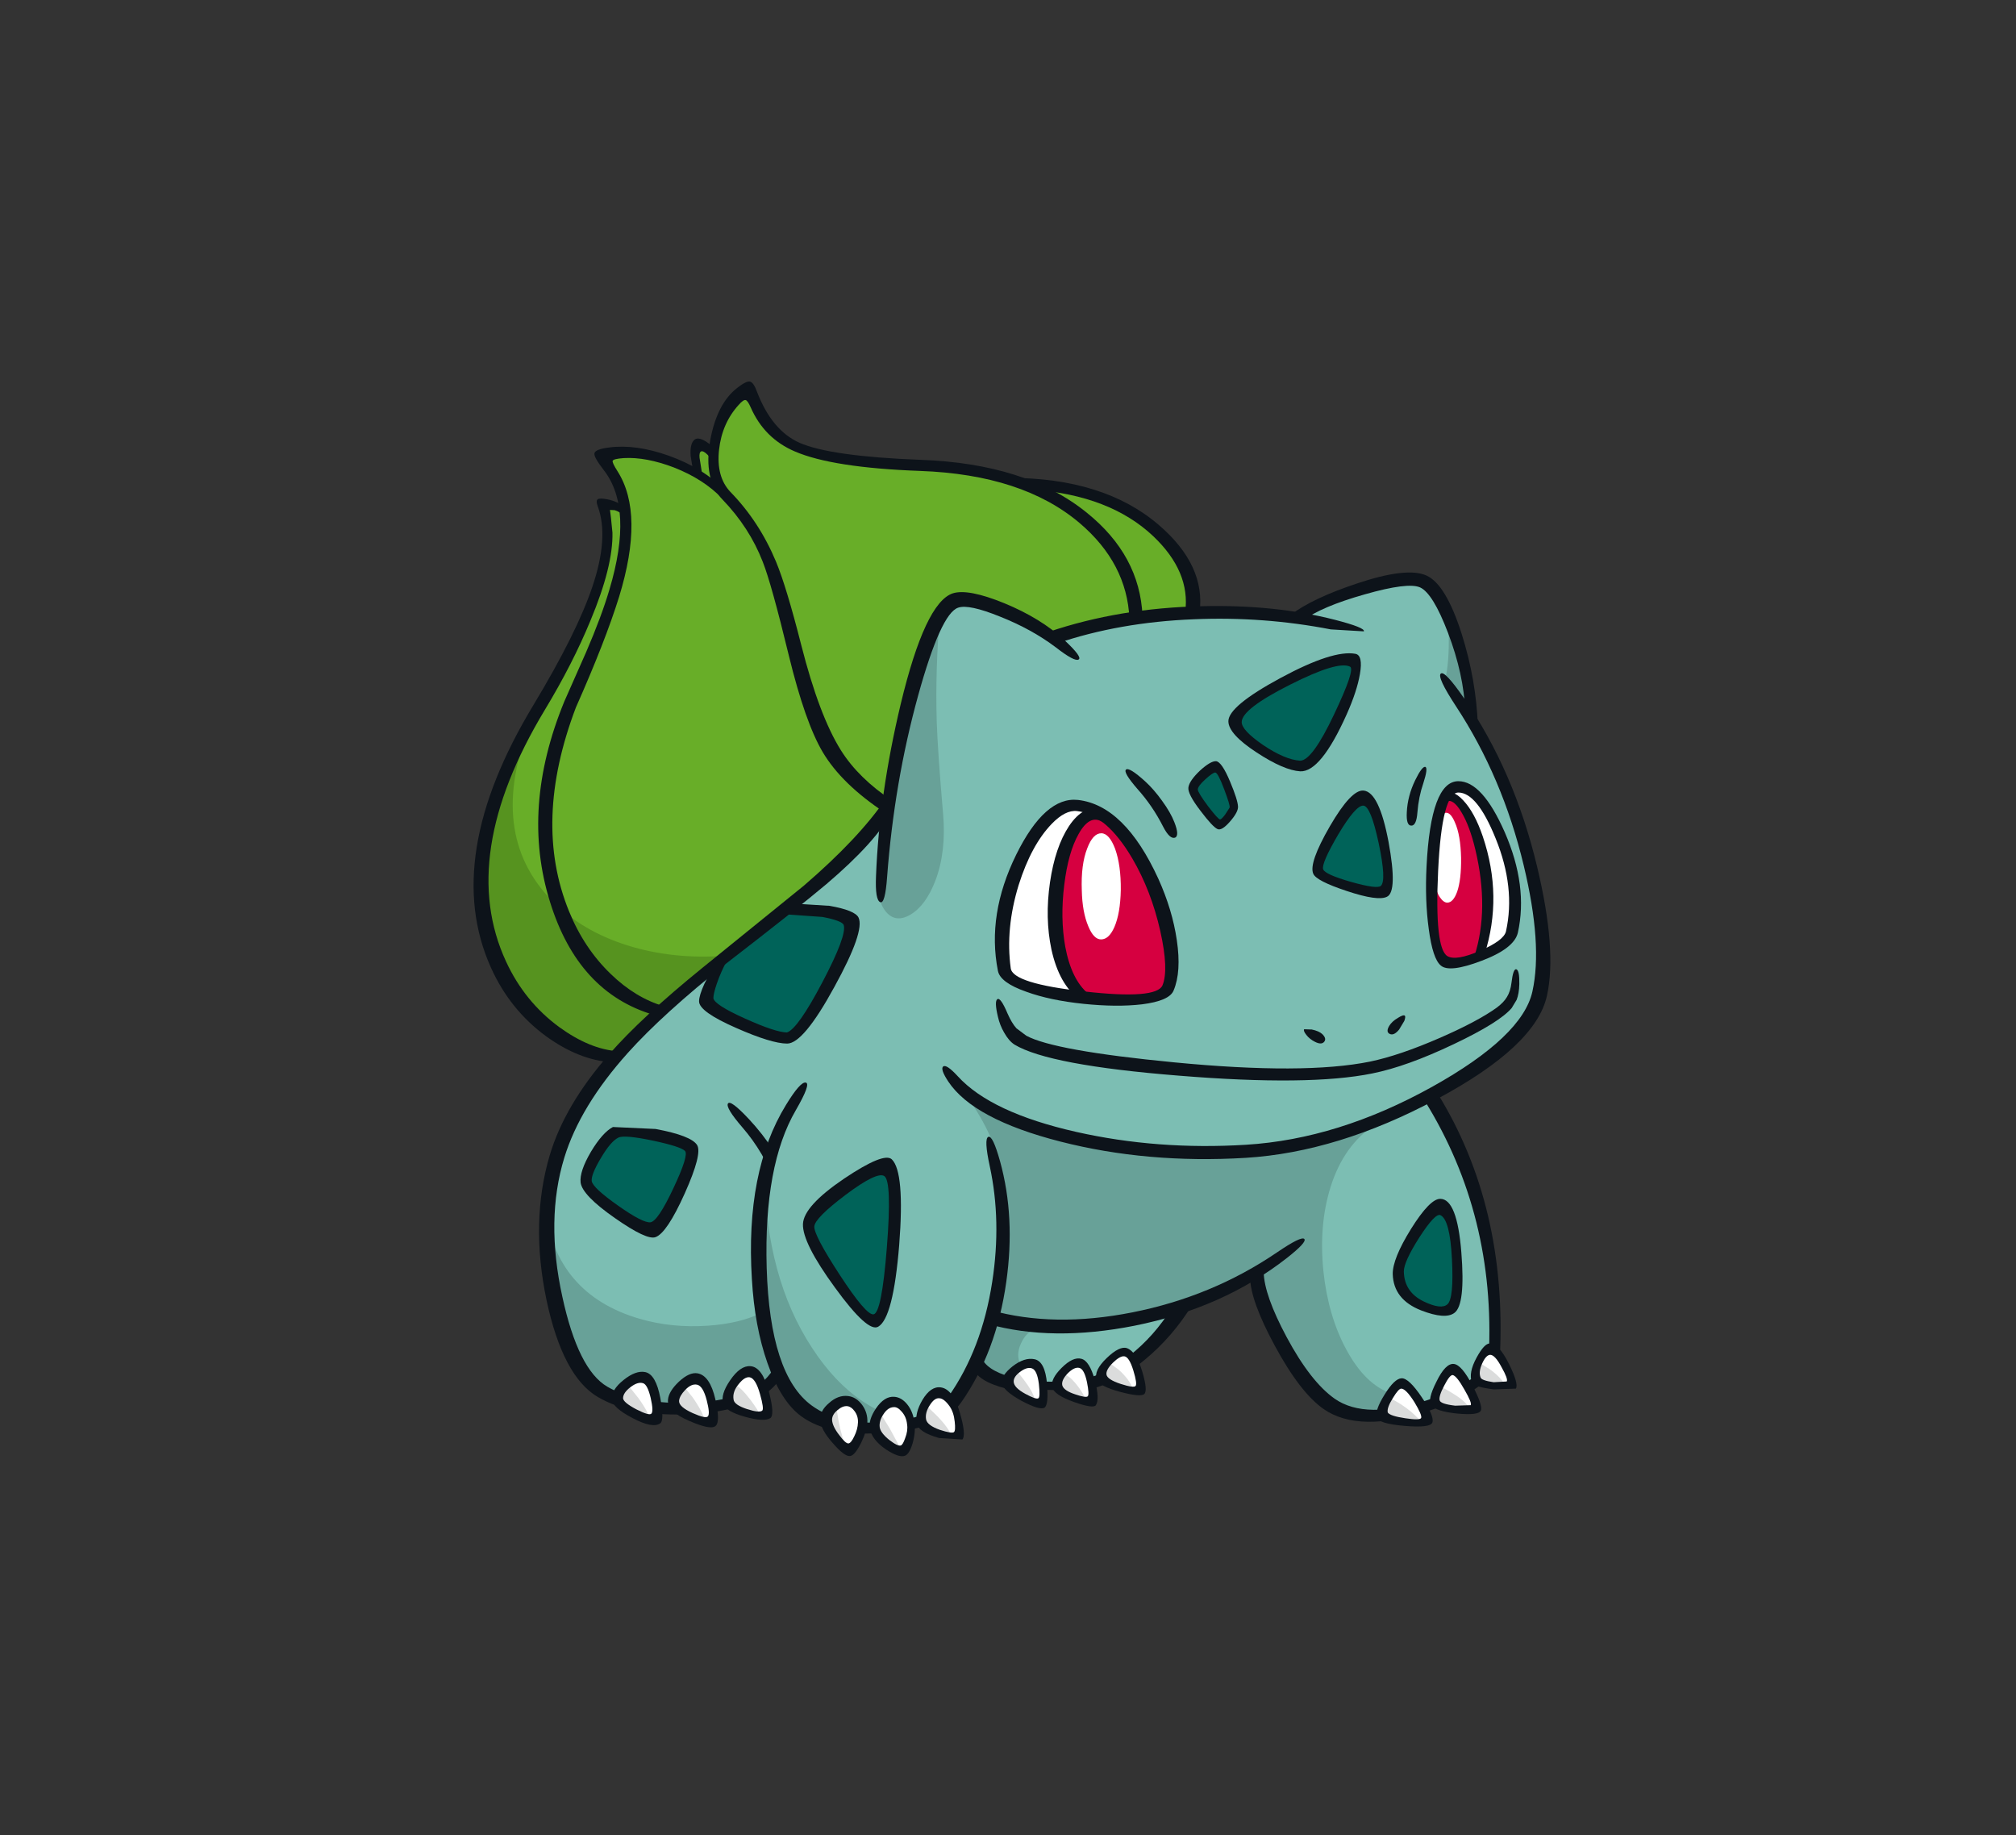 <?xml version="1.0" encoding="utf-8"?>
<!-- Generator: Adobe Illustrator 16.0.0, SVG Export Plug-In . SVG Version: 6.00 Build 0)  -->
<!DOCTYPE svg PUBLIC "-//W3C//DTD SVG 1.1//EN" "http://www.w3.org/Graphics/SVG/1.1/DTD/svg11.dtd">
<svg version="1.1" id="Layer_1" xmlns="http://www.w3.org/2000/svg" xmlns:xlink="http://www.w3.org/1999/xlink" x="0px" y="0px"
	 width="456px" height="415px" viewBox="0 0 456 415" enable-background="new 0 0 456 415" xml:space="preserve">
<rect x="0" y="0" width="456" height="415" fill="#333333" stroke="none"/>
<g>
	<path fill="#68AE28" d="M270.426,138.477L140.427,239.115c-1.339,0.147-3.331-0.186-5.973-1.004
		c-3.312-1.043-6.456-2.586-9.432-4.634c-8.485-5.804-13.619-14.142-15.406-25.007c-1.75-10.418-0.149-21.601,4.8-33.545
		c1.636-3.944,3.647-8.02,6.029-12.224l4.354-7.312c3.535-6.288,6.457-12.502,8.764-18.642c3.833-10.27,4.873-17.862,3.125-22.773
		l1.786,0.224c1.34,0.261,2.42,0.744,3.238,1.452c-0.112-1.191-0.427-2.587-0.949-4.187c-1.078-3.274-2.622-6.029-4.632-8.261
		l6.028-0.837c5.099,0.037,10.271,1.488,15.518,4.354l-0.391-3.069c-0.149-2.084,0.057-3.237,0.614-3.461
		c0.855-0.334,2.084,0.484,3.684,2.457c0.038-1.638,0.39-3.498,1.061-5.583c1.302-4.093,3.499-7.181,6.586-9.266l3.069,5.637
		c2.866,4.057,6.363,6.866,10.494,8.429c3.609,1.414,11.795,2.492,24.559,3.237c12.354,0.744,21.062,2.27,26.123,4.577l5.357,0.447
		c4.354,0.559,8.373,1.582,12.058,3.07C262.761,117.992,269.273,126.419,270.426,138.477"/>
	<path fill="#56931F" d="M113.469,219.411c-8.411-15.853-6.401-34.066,6.028-54.645c-6.288,16.633-4.167,29.937,6.363,39.909
		c4.577,4.317,10.345,7.48,17.303,9.489c6.811,1.935,14.029,2.568,21.658,1.897l-26.012,23.499c-3.796-0.334-8.02-2.177-12.67-5.525
		C120.818,230.128,116.594,225.254,113.469,219.411"/>
	<path fill="#7CBEB3" d="M321.443,131.108c3.312,1.451,6.195,6.381,8.652,14.792c2.194,7.627,2.938,13.024,2.231,16.187
		c4.392,5.098,8.67,15.052,12.838,29.862c4.726,16.597,5.526,28.671,2.399,36.225c-1.004,2.42-3.943,5.712-8.819,9.88
		c-5.062,4.391-10.065,7.777-15.014,10.158l2.51,4.074c2.011,3.572,3.816,7.425,5.415,11.555
		c5.098,13.323,7.219,27.128,6.364,41.415c-0.262,4.541-4.021,8.262-11.277,11.163c-7.106,2.792-14.678,3.723-22.715,2.792
		c-2.717-0.371-6.308-3.554-10.774-9.544c-5.098-6.961-8.128-14.178-9.097-21.658c-6.809,3.943-12.557,6.605-17.248,7.982
		l-1.451,2.456c-1.265,2.01-2.753,3.868-4.465,5.581c-5.395,5.507-11.777,8.578-19.146,9.211c-7.33,0.633-13.023,0.055-17.079-1.729
		c-1.266-0.561-2.308-1.209-3.125-1.955l-0.782-0.949l-44.597,1.508l-4.577,4.018c-4.094,2.717-8.82,4.148-14.178,4.297
		c-7.331,0.225-13.099-0.446-17.304-2.009c-5.283-2.009-9.042-5.675-11.275-10.996c-3.237-7.665-4.948-16.447-5.135-26.345
		c-0.261-12.877,2.623-23.407,8.651-31.594c5.805-7.889,13.378-15.927,22.718-24.113c2.605-2.271,9.694-8.037,21.267-17.303
		c5.916-4.688,11.182-9.229,15.796-13.619c4.689-4.465,7.536-7.665,8.54-9.6c1.08-7.406,2.493-14.922,4.242-22.55
		c3.536-15.257,6.96-23.406,10.271-24.448c3.312-1.006,8.187,0.056,14.624,3.181c3.2,1.6,6.066,3.274,8.597,5.023l3.795-1.339
		c3.349-1.005,7.013-1.86,10.996-2.567c12.727-2.195,26.234-2.326,40.523-0.391c2.157-2.307,6.921-4.541,14.29-6.698
		C315.21,130.978,319.656,130.327,321.443,131.108"/>
	<path fill="#68A198" d="M331.546,153.324l1.116,8.763l-5.749-8.539c0.596-2.494,0.855-5.861,0.781-10.103l-0.335-5.582
		C329.071,141.546,330.466,146.7,331.546,153.324"/>
	<path fill="#68A198" d="M203.724,163.203c3.015-13.842,5.973-21.843,8.876-24.001c-0.707,8.038-0.948,15.982-0.726,23.834
		c0.149,4.614,0.634,11.647,1.452,21.099c0.484,5.619-0.094,10.605-1.731,14.959c-1.451,3.795-3.349,6.381-5.693,7.758
		c-2.308,1.34-4.205,1.042-5.693-0.894c-1.601-2.122-2.14-5.768-1.62-10.94C199.632,184.711,201.343,174.106,203.724,163.203"/>
	<path fill="#68A198" d="M304.474,305.091c2.865,5.358,6.289,8.708,10.27,10.047l-2.119,4.242
		c-5.619,1.118-10.587-0.353-14.903-4.409c-5.173-4.947-9.75-13.936-13.73-26.959c-6.438,3.906-13.583,6.828-21.435,8.764
		c-7.739,1.935-17.042,3.107-27.908,3.517c-1.711,0.558-2.959,1.749-3.74,3.571c-0.782,1.749-0.8,3.331-0.056,4.745l-3.126,3.684
		l-6.698-4.074c0.187-1.266,1.229-5.042,3.126-11.33c1.861-6.03,3.032-11.258,3.517-15.687c1.414-13.247-2.27-25.229-11.052-35.945
		c7.814,7.851,21.507,12.781,41.082,14.791c20.914,2.121,38.683,0.224,53.307-5.692c-4.689,3.014-8.038,7.702-10.048,14.066
		c-1.786,5.729-2.327,12.074-1.619,19.032C300.046,294.15,301.758,300.029,304.474,305.091"/>
	<path fill="#68A198" d="M123.236,273.052c1.6,13.062,8.745,21.453,21.433,25.174c4.875,1.413,10.01,1.935,15.406,1.564
		c4.913-0.337,8.95-1.304,12.112-2.902l4.074,13.729c-2.901,2.827-6.809,5.042-11.722,6.643c-9.823,3.2-19.704,1.804-29.639-4.187
		c-4.8-2.902-8.242-10.27-10.326-22.103c-0.669-3.982-1.117-8.02-1.338-12.113C123.051,275.434,123.051,273.498,123.236,273.052"/>
	<path fill="#FFFFFF" d="M242.74,182.07c1.452-0.261,2.995-0.02,4.635,0.725c-5.619,4.316-8.559,10.94-8.821,19.871
		c-0.26,8.15,1.601,15.797,5.582,22.941c-7.814-0.855-13.32-2.643-16.522-5.359c-0.93-0.818-1.32-3.106-1.172-6.865
		c0.149-3.907,0.838-8,2.065-12.279C231.707,189.716,236.452,183.373,242.74,182.07"/>
	<path fill="#D60040" d="M262.053,203.336c1.75,4.688,2.829,8.912,3.238,12.671c0.446,4.019,0,6.697-1.339,8.037
		c-0.894,0.894-3.293,1.508-7.201,1.843c-3.98,0.298-8.187,0.203-12.614-0.279c-3.98-7.145-5.842-14.791-5.582-22.941
		c0.262-8.931,3.201-15.555,8.821-19.871C252.917,185.363,257.811,192.21,262.053,203.336"/>
	<path fill="#D60040" d="M327.414,179.279c4.651,3.796,7.425,9.47,8.318,17.025c0.558,4.726,0.334,11.368-0.67,19.927
		c-1.638,0.633-3.22,1.062-4.746,1.283c-1.562,0.261-2.734,0.261-3.515,0c-2.196-0.707-3.293-6.326-3.293-16.855
		C323.472,189.903,324.773,182.776,327.414,179.279"/>
	<path fill="#FFFFFF" d="M327.414,179.279c0.671-0.93,1.377-1.47,2.121-1.618c3.609-0.781,7.108,3.627,10.494,13.228
		c3.312,9.526,3.963,16.336,1.954,20.429c-0.931,1.936-3.239,3.573-6.922,4.913c1.004-8.56,1.227-15.202,0.67-19.928
		C334.839,188.749,332.066,183.075,327.414,179.279"/>
	<path fill="#006359" d="M294.651,173.585c-1.08,0.409-3.889-0.725-8.428-3.404c-4.764-2.754-7.053-5.004-6.866-6.754
		c0.26-2.307,4.111-5.489,11.554-9.544c7.555-4.094,12.578-5.602,15.071-4.521c1.601,0.67,0.762,4.615-2.512,11.834
		C300.157,168.451,297.218,172.582,294.651,173.585"/>
	<path fill="#006359" d="M269.812,178.386c-0.111-0.484,0.446-1.396,1.675-2.735c1.265-1.376,2.399-2.195,3.406-2.456l1.226,1.73
		c1.043,1.75,2.084,4.205,3.127,7.368l-0.727,1.73c-0.708,1.265-1.58,2.139-2.622,2.624l-2.681-2.568
		C271.357,182.033,270.222,180.134,269.812,178.386"/>
	<path fill="#006359" d="M312.959,190.553c1.153,6.586,1.246,10.271,0.279,11.053c-0.856,0.707-3.461,0.427-7.815-0.837
		c-4.392-1.265-6.886-2.494-7.479-3.684c0.185-2.754,1.6-6.196,4.241-10.326c2.716-4.13,4.911-6.196,6.587-6.196
		C310.41,180.562,311.804,183.894,312.959,190.553"/>
	<path fill="#006359" d="M316.307,287.62c-0.149-2.121,1.153-5.153,3.908-9.099c2.678-3.868,4.613-5.73,5.805-5.581
		c1.785,0.187,3.013,3.926,3.684,11.22c0.633,7.33,0.056,11.294-1.73,11.889c-1.973,0.671-4.335,0.298-7.088-1.116
		C317.723,293.257,316.195,290.82,316.307,287.62"/>
	<path fill="#006359" d="M139.366,256.251l9.21,0.391c4.131,0.818,6.513,1.73,7.145,2.736c1.042,1.675,0.354,5.209-2.065,10.604
		c-2.382,5.358-4.391,8.112-6.029,8.261c-1.414,0.112-4.279-1.302-8.595-4.242c-4.354-2.939-6.512-4.985-6.476-6.14
		c0.037-1.489,0.763-3.609,2.177-6.364C136.297,258.409,137.841,256.661,139.366,256.251"/>
	<path fill="#006359" d="M192.45,208.416c0.967,1.674-0.597,6.326-4.689,13.953c-4.094,7.629-7.238,11.685-9.433,12.169
		c-2.01,0.484-5.284-0.391-9.825-2.623c-4.279-2.047-7.125-3.927-8.54-5.638c-0.445-0.56-0.149-2.196,0.893-4.912l1.676-3.963
		l7.478-5.916c5.062-3.982,7.89-6.047,8.485-6.196l6.978,0.614C189.566,206.61,191.89,207.448,192.45,208.416"/>
	<path fill="#FFFFFF" d="M249.104,188.433c1.19,0,2.231,1.172,3.126,3.517c0.894,2.493,1.321,5.6,1.284,9.322
		c-0.074,3.535-0.56,6.326-1.452,8.373c-0.819,1.858-1.824,2.79-3.013,2.79c-1.117,0-2.084-1.004-2.903-3.014
		c-0.893-2.121-1.378-4.8-1.452-8.037c-0.148-3.908,0.26-7.089,1.228-9.545C246.778,189.567,247.839,188.433,249.104,188.433"/>
	<path fill="#FFFFFF" d="M324.791,189.661l1.118-5.023c0.445-0.596,0.872-0.875,1.283-0.837c0.67,0.037,1.302,0.762,1.896,2.177
		c0.857,1.897,1.322,4.577,1.396,8.038c0.037,3.276-0.261,5.824-0.893,7.647c-0.597,1.637-1.34,2.456-2.233,2.456
		c-0.558,0-1.117-0.408-1.675-1.227c-0.595-0.893-1.004-2.066-1.227-3.517C324.011,196.806,324.121,193.568,324.791,189.661"/>
	<path fill="#0D131A" d="M301.014,142.328c-10.196-1.973-20.521-2.735-30.978-2.289c-11.238,0.447-21.563,2.27-30.979,5.47
		c-0.334,0.112-0.799-0.261-1.396-1.116c-0.633-0.856-0.78-1.358-0.445-1.507c10.68-3.61,22.253-5.544,34.719-5.806
		c10.939-0.26,20.931,0.763,29.974,3.07c4.613,1.19,6.809,2.064,6.586,2.623L301.014,142.328"/>
	<path fill="#0D131A" d="M331.156,157.901c7.554,10.94,13.062,23.629,16.521,38.067c3.014,12.58,3.76,22.308,2.231,29.193
		c-1.674,7.628-10.009,15.441-25.005,23.442c-14.884,7.964-29.267,12.373-43.146,13.229c-14.849,0.893-28.82-0.336-41.919-3.684
		c-13.097-3.35-21.545-7.87-25.341-13.564c-1.228-1.86-1.618-2.995-1.172-3.403c0.484-0.409,1.582,0.316,3.293,2.176
		c5.023,5.508,13.973,9.712,26.847,12.615c12.242,2.754,25.025,3.721,38.347,2.902c13.917-0.855,27.965-5.229,42.143-13.117
		c13.618-7.592,21.173-14.772,22.662-21.546c1.564-7.033,0.911-16.521-1.956-28.467c-3.198-13.359-8.315-25.379-15.347-36.058
		c-2.902-4.428-4.038-6.884-3.404-7.368C326.504,151.835,328.253,153.695,331.156,157.901"/>
	<path fill="#0D131A" d="M201.826,183.466c-2.456,4.614-7.424,10.104-14.903,16.466c-4.465,3.757-11.983,9.712-22.55,17.862
		c-9.638,7.665-17.08,14.419-22.326,20.262c-7.22,8.037-12.02,15.944-14.401,23.722c-2.866,9.341-3.013,19.835-0.445,31.48
		c2.381,10.979,5.766,17.752,10.159,20.317c4.725,2.754,11.089,3.964,19.089,3.63c8.261-0.337,13.973-2.271,17.135-5.806
		c4.875-5.471,6.773-14.326,5.693-26.57c-1.116-12.503-4.911-22.476-11.386-29.919c-2.531-2.938-3.61-4.723-3.238-5.356
		c0.372-0.633,1.954,0.538,4.745,3.515c8.149,8.745,12.689,19.444,13.619,32.098c0.855,12.018-1.657,21.32-7.537,27.907
		c-3.535,3.98-9.897,6.215-19.089,6.697c-8.894,0.485-15.945-0.799-21.155-3.852c-5.283-3.087-9.154-10.381-11.609-21.88
		c-2.494-11.834-2.25-22.773,0.725-32.82c2.271-7.59,6.755-15.2,13.452-22.83c4.875-5.581,11.926-12.111,21.154-19.592
		l22.885-18.532c8.261-7.107,14.419-13.638,18.477-19.591c0.185-0.261,0.521,0.056,1.004,0.949
		C201.845,182.553,202.013,183.167,201.826,183.466"/>
	<path fill="#0D131A" d="M215.502,134.179c2.307-0.744,6.195,0,11.666,2.233c5.508,2.27,10.028,5.042,13.563,8.317
		c2.791,2.604,3.869,4.074,3.237,4.409c-0.596,0.373-2.308-0.539-5.136-2.735c-3.647-2.754-7.869-5.08-12.669-6.977
		c-4.689-1.898-7.833-2.568-9.432-2.009c-2.606,0.856-5.619,7.461-9.042,19.814c-3.61,13.062-5.955,26.756-7.034,41.082
		c-0.296,4.13-0.818,6.029-1.562,5.694c-0.781-0.335-1.098-2.289-0.948-5.86c0.482-12.393,2.344-25.36,5.581-38.906
		C207.408,143.909,211.334,135.555,215.502,134.179"/>
	<path fill="#0D131A" d="M292.028,138.978c3.237-2.456,8.204-4.8,14.902-7.032c7.554-2.531,12.8-3.125,15.739-1.787
		c2.902,1.302,5.546,5.674,7.928,13.117c2.195,6.921,3.424,13.88,3.685,20.875c0,0.335-0.466-0.019-1.395-1.06
		c-0.97-1.042-1.452-1.749-1.452-2.121c-0.223-5.656-1.527-11.61-3.909-17.862c-2.27-5.954-4.37-9.377-6.307-10.27
		c-1.821-0.818-5.991-0.298-12.502,1.562c-6.587,1.861-11.275,3.852-14.066,5.973c-0.259,0.224-0.836,0.112-1.729-0.335
		C292.065,139.556,291.766,139.202,292.028,138.978"/>
	<path fill="#0D131A" d="M294.093,172.023c1.822-0.037,4.372-3.516,7.646-10.438c3.237-6.81,4.446-10.419,3.628-10.828
		c-1.824-0.93-6.345,0.427-13.564,4.074c-7.255,3.647-10.901,6.456-10.939,8.427c-0.037,1.229,1.562,2.959,4.801,5.192
		C288.977,170.683,291.786,171.874,294.093,172.023 M289.627,153.324c7.927-4.28,13.582-6.103,16.968-5.47
		c1.155,0.222,1.489,1.749,1.005,4.577c-0.446,2.605-1.452,5.656-3.014,9.154c-3.906,8.708-7.406,12.987-10.493,12.838
		c-2.455-0.149-5.731-1.563-9.824-4.243c-4.28-2.792-6.42-5.154-6.42-7.089C277.85,160.821,281.776,157.566,289.627,153.324"/>
	<path fill="#0D131A" d="M278.128,182.628c0.112-0.298-0.295-1.675-1.227-4.131c-0.931-2.494-1.602-3.759-2.008-3.796
		c-0.337-0.038-1.081,0.465-2.234,1.507c-1.152,1.042-1.729,1.823-1.729,2.345c0.036,0.484,0.818,1.749,2.344,3.795
		c1.526,1.973,2.419,2.958,2.68,2.958c0.223,0,0.614-0.372,1.173-1.117L278.128,182.628 M278.24,176.767
		c1.153,2.754,1.749,4.633,1.786,5.638c0.038,0.818-0.558,1.936-1.786,3.349c-1.264,1.452-2.213,2.028-2.846,1.73
		c-0.745-0.335-2.028-1.711-3.853-4.131c-1.974-2.568-2.884-4.335-2.735-5.302c0.148-1.006,1.023-2.27,2.623-3.796
		c1.6-1.452,2.809-2.158,3.627-2.121C275.914,172.209,276.976,173.753,278.24,176.767"/>
	<path fill="#0D131A" d="M308.382,182.182c-1.154-0.074-3.052,2.102-5.692,6.53c-2.569,4.391-3.704,7.015-3.405,7.87
		c0.297,0.781,2.399,1.73,6.308,2.847c3.943,1.116,6.195,1.415,6.752,0.893c0.857-0.818,0.689-4.037-0.502-9.657
		C310.652,185.083,309.497,182.255,308.382,182.182 M300.79,186.87c3.239-5.582,5.787-8.28,7.647-8.093
		c2.346,0.224,4.223,4.093,5.639,11.61c1.376,7.479,1.264,11.61-0.336,12.391c-1.376,0.707-4.408,0.279-9.097-1.284
		c-4.613-1.526-7.146-2.828-7.592-3.907C296.344,195.987,297.591,192.414,300.79,186.87"/>
	<path fill="#0D131A" d="M229.847,193.289c4.353-8.819,9.022-12.95,14.011-12.391c7.033,0.818,13.079,6.754,18.141,17.806
		c2.12,4.688,3.516,9.321,4.186,13.898c0.708,4.764,0.465,8.558-0.727,11.387c-0.634,1.563-3.014,2.604-7.144,3.124
		c-3.796,0.448-8.205,0.409-13.229-0.11c-5.062-0.522-9.377-1.433-12.95-2.735c-3.944-1.377-6.084-2.958-6.419-4.744
		C224.042,211.039,225.419,202.294,229.847,193.289 M256.081,194.07c-3.907-6.624-8.076-10.177-12.504-10.662
		c-1.748-0.187-3.646,0.781-5.692,2.903c-3.089,3.2-5.581,7.814-7.48,13.842c-2.009,6.549-2.604,12.819-1.785,18.811
		c0.298,2.308,5.86,4.056,16.688,5.247c10.829,1.228,16.708,0.764,17.639-1.396c0.967-2.345,0.8-6.437-0.503-12.278
		C261.067,204.434,258.946,198.945,256.081,194.07"/>
	<path fill="#0D131A" d="M338.3,189.604c-2.79-6.921-5.6-10.382-8.429-10.382c-2.493,0-4.019,5.897-4.578,17.693
		c-0.557,11.722,0.15,18.158,2.121,19.314c1.303,0.744,3.758,0.333,7.369-1.229c3.609-1.562,5.563-3.032,5.861-4.41
		C342.096,204.006,341.315,197.01,338.3,189.604 M322.669,195.968c0.634-12.875,3.034-19.312,7.201-19.312
		c3.609,0,7.106,3.852,10.493,11.554c3.537,8.112,4.522,15.685,2.96,22.719c-0.559,2.38-3.312,4.502-8.261,6.363
		c-4.801,1.822-7.853,2.176-9.153,1.06c-1.229-1.005-2.141-3.758-2.737-8.261C322.577,205.774,322.411,201.066,322.669,195.968"/>
	<path fill="#0D131A" d="M177.881,204.229l9.768,0.614c3.796,0.67,5.973,1.545,6.53,2.624c1.005,2.047-0.818,7.293-5.47,15.742
		c-4.651,8.521-8.205,12.781-10.66,12.781c-2.345,0-6.178-1.173-11.5-3.517c-5.619-2.456-8.428-4.465-8.428-6.029
		c0-0.892,0.408-2.231,1.228-4.018l2.679-5.247c0.186-0.298,0.688-0.484,1.506-0.558c0.856-0.038,1.191,0.093,1.005,0.39
		c-1.005,1.86-1.804,3.665-2.4,5.414c-0.521,1.526-0.781,2.624-0.781,3.293c0.149,1.005,2.549,2.55,7.2,4.633
		c4.54,2.047,7.685,3.09,9.434,3.126c1.637-0.521,4.316-4.316,8.037-11.387c3.722-7.07,5.321-11.386,4.801-12.949
		c-0.298-0.633-1.898-1.228-4.801-1.785l-8.651-0.614c-0.372,0.037-0.466-0.373-0.279-1.229
		C177.286,204.694,177.547,204.266,177.881,204.229"/>
	<path fill="#0D131A" d="M139.869,257.256c-1.153,0.557-2.473,2.103-3.962,4.632c-1.488,2.495-2.177,4.225-2.065,5.191
		c0.149,1.004,2.121,2.847,5.917,5.526c3.795,2.681,6.251,3.944,7.367,3.795c1.117-0.147,2.848-2.716,5.191-7.7
		c2.345-4.986,3.22-7.797,2.624-8.43c-0.669-0.67-3.107-1.452-7.313-2.345C143.349,257.031,140.762,256.809,139.869,257.256
		 M133.674,260.437c1.749-2.903,3.404-4.763,4.967-5.581l9.657,0.447c5.358,1.004,8.484,2.215,9.376,3.627
		c0.818,1.303-0.112,4.949-2.791,10.941c-2.679,5.954-4.874,9.246-6.585,9.879c-1.303,0.521-4.373-0.912-9.21-4.299
		c-4.912-3.422-7.499-6.103-7.759-8.037C131.144,265.739,131.926,263.414,133.674,260.437"/>
	<path fill="#0D131A" d="M317.535,287.509v0.056c0.074,3.089,1.583,5.34,4.521,6.754c2.642,1.266,4.429,1.471,5.357,0.613
		c0.969-0.893,1.303-4.278,1.005-10.157c-0.297-5.992-1.172-9.323-2.622-9.991c-0.782-0.335-2.363,1.34-4.745,5.023
		C318.707,283.491,317.535,286.057,317.535,287.509 M319.155,277.908c2.865-4.577,5.079-6.847,6.643-6.809
		c2.53,0.037,4.111,4.074,4.744,12.111c0.632,7.891,0.112,12.447-1.563,13.677c-1.377,1.04-3.888,0.854-7.535-0.561
		c-4.168-1.637-6.308-4.371-6.42-8.204C314.987,285.815,316.364,282.411,319.155,277.908"/>
	<path fill="#0D131A" d="M343.657,222.537c-0.037,1.452-0.242,2.642-0.614,3.573l-1.115,1.843
		c-1.823,2.157-6.178,4.874-13.062,8.148c-7.106,3.386-13.265,5.6-18.475,6.643c-9.489,1.934-24.057,2.103-43.704,0.503
		c-19.648-1.563-32.059-3.908-37.23-7.034c-0.855-0.558-1.636-1.47-2.344-2.735c-0.633-1.079-1.098-2.271-1.396-3.572
		c-0.559-2.344-0.595-3.666-0.112-3.964c0.484-0.297,1.247,0.782,2.288,3.238c0.633,1.452,1.303,2.567,2.01,3.35l2.232,1.675
		c4.168,2.27,15.312,4.278,33.436,6.028c19.609,1.897,34.383,1.843,44.318-0.168c4.465-0.93,9.768-2.734,15.908-5.413
		c5.692-2.494,9.954-4.763,12.782-6.811c1.042-0.781,1.805-1.581,2.287-2.399c0.523-0.855,0.855-1.898,1.006-3.125
		c0.261-2.232,0.634-3.275,1.115-3.127C343.472,219.374,343.696,220.491,343.657,222.537"/>
	<path fill="#0D131A" d="M259.039,176.712c1.303,1.19,2.567,2.642,3.795,4.354c1.303,1.786,2.233,3.405,2.792,4.856
		c0.818,2.084,0.855,3.256,0.11,3.517c-0.781,0.222-1.655-0.596-2.623-2.457c-1.6-3.163-3.552-6.028-5.859-8.595
		c-2.158-2.493-3.016-3.944-2.568-4.354C255.169,173.623,256.62,174.515,259.039,176.712"/>
	<path fill="#0D131A" d="M321.946,177.102c-0.707,2.047-1.153,4.242-1.339,6.586c-0.149,2.047-0.615,3.051-1.396,3.014
		c-0.783,0-1.117-1.005-1.006-3.014c0.111-2.456,0.744-4.874,1.898-7.256c1.041-2.121,1.805-3.125,2.287-3.014
		C322.839,173.567,322.691,174.796,321.946,177.102"/>
	<path fill="#0D131A" d="M297.442,235.599c-0.818-0.41-1.47-0.931-1.953-1.563c-0.484-0.595-0.652-1.023-0.503-1.284l1.729,0.057
		c1.079,0.222,1.88,0.576,2.4,1.061c0.671,0.67,0.8,1.247,0.391,1.73S298.409,236.082,297.442,235.599"/>
	<path fill="#0D131A" d="M316.475,232.808c-0.782,0.967-1.489,1.302-2.121,1.004c-0.632-0.297-0.67-0.911-0.111-1.843
		c0.41-0.669,1.061-1.264,1.953-1.785c0.819-0.521,1.34-0.688,1.564-0.502c0.149,0.148,0.111,0.539-0.112,1.173L316.475,232.808"/>
	<path fill="#0D131A" d="M249.382,183.075c0.337,0.112,0.486,0.651,0.448,1.618c-0.038,0.968-0.206,1.357-0.503,1.173
		c-1.897-1.19-3.685-0.279-5.359,2.735c-1.563,2.754-2.641,6.568-3.237,11.443c-0.633,5.024-0.559,9.713,0.223,14.066
		c0.931,4.947,2.66,8.482,5.191,10.604c0.297,0.225,0.112,0.56-0.56,1.006c-0.67,0.408-1.152,0.502-1.45,0.279
		c-3.052-2.271-5.154-6.029-6.308-11.274c-1.004-4.726-1.116-9.786-0.334-15.183c0.781-5.321,2.214-9.562,4.298-12.726
		C244.062,183.428,246.591,182.182,249.382,183.075"/>
	<path fill="#0D131A" d="M326.466,179.726c1.303-1.005,2.812-0.577,4.521,1.284c1.713,1.823,3.182,4.54,4.409,8.148
		c3.052,9.042,3.182,17.937,0.391,26.682c-0.111,0.333-0.539,0.576-1.283,0.724c-0.745,0.111-1.079,0-1.006-0.333
		c2.271-7.072,2.345-15.091,0.223-24.058c-0.855-3.61-1.916-6.456-3.181-8.541c-1.264-2.121-2.419-2.902-3.46-2.344
		c-0.299,0.186-0.54,0.018-0.727-0.503C326.168,180.303,326.205,179.949,326.466,179.726"/>
	<path fill="#0D131A" d="M322.337,249.052c-0.187-0.3,0.203-0.746,1.172-1.341c0.929-0.633,1.468-0.8,1.618-0.502
		c10.568,17.079,15.274,37.007,14.122,59.779c-0.112,2.121-1.731,4.317-4.858,6.586c-2.976,2.158-6.66,3.964-11.051,5.415
		c-10.643,3.498-18.643,3.366-24.001-0.392c-3.535-2.492-7.198-7.256-10.996-14.289c-3.646-6.735-5.508-11.851-5.581-15.35
		c0-0.335,0.521-0.707,1.562-1.116l1.508-0.167c0.074,3.46,1.804,8.355,5.189,14.68c3.61,6.734,7.238,11.387,10.885,13.955
		c4.65,3.237,11.665,3.329,21.042,0.278c3.795-1.227,6.998-2.754,9.602-4.577c2.717-1.86,4.111-3.573,4.187-5.136
		C337.817,285.592,333.015,266.315,322.337,249.052"/>
	<path fill="#0D131A" d="M291.134,284.438c-9.639,7.554-21.136,12.669-34.496,15.35c-12.392,2.455-23.461,2.325-33.211-0.392
		c-0.334-0.11-0.391-0.688-0.167-1.729c0.188-1.005,0.447-1.471,0.782-1.396c9.563,2.679,20.262,2.848,32.094,0.503
		c12.02-2.382,22.923-6.902,32.71-13.564c3.721-2.53,5.786-3.534,6.195-3.012C295.412,280.68,294.111,282.095,291.134,284.438"/>
	<path fill="#0D131A" d="M265.068,295.715c0.186-0.299,1.043-0.56,2.568-0.783l2.009,0.168c-2.902,4.763-6.495,8.912-10.773,12.447
		c-4.911,4.057-9.73,6.382-14.456,6.978l-16.744-0.502c-4.392-1.08-6.978-2.717-7.758-4.913c-0.112-0.334,0.167-0.892,0.836-1.673
		c0.633-0.818,1.005-1.062,1.117-0.727c0.744,2.083,3.032,3.646,6.866,4.688c4.168,1.153,9.284,1.358,15.351,0.615
		c3.533-0.447,7.273-2.215,11.218-5.304C259.207,303.658,262.463,299.991,265.068,295.715"/>
	<path fill="#0D131A" d="M135.181,112.912c0.297-0.223,1.024-0.223,2.177,0c1.786,0.335,3.349,1.135,4.688,2.4
		c0.298,0.224,0.317,0.578,0.056,1.061c-0.224,0.447-0.483,0.559-0.781,0.335c-0.781-0.67-1.545-1.116-2.289-1.338l-1.061-0.057
		l0.224,1.786l0.335,3.35c0.112,5.061-1.545,11.685-4.967,19.87c-2.679,6.513-6.122,13.248-10.326,20.207
		c-13.249,21.992-16.169,40.97-8.763,56.934c2.791,6.029,6.791,10.96,12.001,14.791c4.614,3.351,9.041,5.174,13.285,5.472
		c0.333,0.036,0.279,0.466-0.168,1.284c-0.409,0.854-0.8,1.265-1.172,1.227c-4.949-0.336-9.898-2.289-14.848-5.861
		c-5.507-4.018-9.694-9.228-12.558-15.627c-7.443-16.597-4.224-36.375,9.656-59.335c6.55-10.865,10.997-19.797,13.341-26.793
		c2.494-7.404,2.902-13.414,1.228-18.028C134.902,113.731,134.883,113.173,135.181,112.912"/>
	<path fill="#0D131A" d="M164.094,110.959c0.26,0.26,0.26,0.669,0,1.227c-0.26,0.596-0.521,0.763-0.781,0.503
		c-2.792-2.903-6.42-5.229-10.884-6.978c-4.204-1.6-7.982-2.307-11.331-2.121c-1.563,0.112-2.4,0.316-2.512,0.614
		c-0.112,0.261,0.261,1.06,1.116,2.4c4.056,6.401,4.169,15.852,0.335,28.355c-2.084,6.698-5.34,15.034-9.769,25.006
		c-6.549,17.229-7.07,32.598-1.562,46.105c2.27,5.583,5.414,10.308,9.433,14.177c3.722,3.609,7.739,6.048,12.056,7.312
		c0.296,0.074,0.075,0.446-0.671,1.116c-0.744,0.633-1.284,0.911-1.618,0.837c-11.424-3.35-19.257-11.869-23.499-25.564
		c-4.428-14.178-3.349-29.286,3.238-45.325l4.912-11.107c2.344-5.433,4.112-10.177,5.303-14.233
		c3.646-12.205,3.219-21.192-1.285-26.96c-1.525-1.973-2.232-3.238-2.121-3.796c0.112-0.632,1.228-1.079,3.35-1.339
		c3.981-0.521,8.447,0.093,13.396,1.842C156.447,104.893,160.745,107.535,164.094,110.959"/>
	<path fill="#0D131A" d="M160.187,100.186l2.065,1.675c0.224,0.261,0.168,0.8-0.167,1.618c-0.335,0.782-0.613,1.043-0.837,0.782
		l-1.172-1.396c-0.67-0.669-1.172-0.93-1.507-0.781c-0.297,0.149-0.409,0.632-0.334,1.451l0.502,3.182
		c0.075,0.298-0.225,0.447-0.893,0.447c-0.671-0.038-1.024-0.223-1.061-0.559l-0.559-3.46c-0.149-1.898,0.149-3.145,0.893-3.74
		C157.749,98.921,158.773,99.181,160.187,100.186"/>
	<path fill="#0D131A" d="M245.81,115.927c8.001,6.437,12.206,14.214,12.615,23.332c0.038,0.371-0.446,0.65-1.451,0.837
		c-1.005,0.222-1.507,0.149-1.507-0.224c-0.371-8.335-4.132-15.536-11.274-21.601c-8.595-7.292-20.616-11.219-36.058-11.777
		c-13.21-0.484-22.661-1.954-28.356-4.41c-4.614-1.972-7.944-5.302-9.99-9.991c-0.446-1.005-0.819-1.543-1.117-1.619
		c-0.335-0.111-0.875,0.261-1.619,1.116c-2.492,2.754-3.963,6.122-4.41,10.103c-0.446,4.093,0.409,7.275,2.567,9.545
		c4.354,4.465,7.797,9.73,10.326,15.796c1.562,3.758,3.46,10.029,5.693,18.81c2.717,10.68,5.712,18.625,8.986,23.835
		c2.643,4.205,6.512,8,11.61,11.387c0.224,0.112,0.075,0.651-0.445,1.618c-0.484,0.93-0.875,1.303-1.172,1.116
		c-6.55-4.317-11.256-8.895-14.121-13.731c-2.643-4.465-5.192-11.722-7.646-21.769c-2.643-10.902-4.615-17.992-5.917-21.266
		c-2.009-5.172-5.042-9.86-9.098-14.066c-2.902-3.014-3.833-7.46-2.791-13.34c1.005-5.544,3.032-9.507,6.083-11.89
		c1.377-1.079,2.345-1.562,2.903-1.451c0.559,0.112,1.099,0.893,1.62,2.344c2.233,5.805,5.433,9.638,9.601,11.499
		c4.688,2.046,13.805,3.33,27.351,3.852C224.116,104.54,236.657,108.521,245.81,115.927"/>
	<path fill="#0D131A" d="M262.11,118.717c7.108,6.103,10.178,12.708,9.211,19.815c-0.037,0.334-0.597,0.484-1.675,0.446
		c-1.079-0.038-1.602-0.223-1.565-0.558c0.82-6.102-1.599-11.833-7.254-17.191c-6.513-6.14-15.573-9.638-27.184-10.494
		c-0.372-0.037-1.452-0.483-3.238-1.338c-1.822-0.893-2.567-1.339-2.231-1.339C242.536,108.057,253.848,111.609,262.11,118.717"/>
	<path fill="#7CBEB3" d="M173.973,262.558c2.009-7.851,4.82-13.73,8.429-17.638l41.36,12.057c3.61,13.768,3.962,26.886,1.06,39.351
		c-1.749,7.405-4.483,14.012-8.205,19.815c-2.009,3.163-6.103,5.248-12.28,6.251c-6.513,1.08-12.782,0.429-18.811-1.953
		c-4.392-1.712-7.833-5.897-10.326-12.559c-2.307-6.066-3.553-13.34-3.74-21.823C171.276,277.759,172.113,269.926,173.973,262.558"
		/>
	<path fill="#006359" d="M182.848,277.908c0.224-2.27,2.958-5.339,8.206-9.209c5.247-3.871,8.577-5.267,9.991-4.188
		c1.452,1.079,1.73,6.959,0.837,17.639c-0.893,10.679-2.251,16.094-4.074,16.243c-1.079,0.074-3.87-2.902-8.373-8.933
		C184.895,283.36,182.7,279.507,182.848,277.908"/>
	<path fill="#68A198" d="M172.913,264.903c0.187,15.962,3.778,29.266,10.772,39.909c6.697,10.307,15.07,15.981,25.118,17.023
		c-4.092,1.043-8.521,1.376-13.285,1.004c-9.526-0.743-15.945-4.688-19.257-11.832c-3.312-7.108-4.856-16.933-4.632-29.473
		L172.913,264.903"/>
	<path fill="#0D131A" d="M180.003,251.061c-4.837,8.298-7.033,20.188-6.586,35.667c0.484,16.112,3.87,26.477,10.159,31.09
		c4.279,3.125,10.009,4.373,17.191,3.741c6.922-0.633,11.499-2.531,13.731-5.693c5.062-7.182,8.373-15.852,9.935-26.012
		c1.415-9.154,1.229-17.86-0.557-26.123c-0.893-4.13-1.006-6.344-0.335-6.641c0.67-0.299,1.563,1.562,2.679,5.58
		c2.308,8.374,2.772,17.436,1.395,27.184c-1.488,10.605-4.893,19.703-10.214,27.293c-2.754,3.908-8.448,6.195-17.08,6.867
		c-8.448,0.633-14.812-0.614-19.09-3.741c-3.088-2.271-5.638-6.288-7.647-12.056c-1.935-5.509-3.106-11.835-3.516-18.978
		c-1.006-16.227,1.562-29.343,7.702-39.353c2.159-3.535,3.647-5.227,4.465-5.079C183.09,244.92,182.346,247.004,180.003,251.061"/>
	<path fill="#0D131A" d="M184.189,277.35c-0.075,1.303,1.841,4.948,5.749,10.94c3.982,6.103,6.531,9.079,7.646,8.931
		c1.229-0.186,2.233-5.229,3.014-15.126c0.781-9.936,0.594-15.313-0.56-16.132c-1.078-0.743-3.98,0.653-8.708,4.188
		C186.644,273.685,184.263,276.084,184.189,277.35 M181.621,276.79c0.111-2.715,3.219-6.139,9.321-10.269
		c5.991-4.018,9.583-5.47,10.772-4.355c1.972,1.898,2.53,8.354,1.675,19.369c-0.893,11.016-2.475,17.173-4.746,18.477
		c-1.562,0.93-4.818-2.01-9.767-8.819C183.927,284.42,181.51,279.619,181.621,276.79"/>
	<path fill="#FFFFFF" d="M139.535,316.255c-0.187-0.56,0.521-1.509,2.121-2.847c1.638-1.34,2.866-1.956,3.684-1.843
		c1.489,0.187,2.512,1.805,3.07,4.854c0.521,2.829,0.559,4.447,0.111,4.858c-0.521,0.483-1.972,0.185-4.354-0.895
		C141.6,319.23,140.056,317.854,139.535,316.255"/>
	<path fill="#FFFFFF" d="M156.169,320.44c-2.606-1.19-3.908-2.381-3.908-3.573c0-1.041,0.762-2.307,2.289-3.795
		c1.489-1.488,2.623-2.046,3.405-1.674c1.228,0.595,2.232,2.344,3.014,5.246c0.744,2.792,0.781,4.41,0.111,4.856
		C160.373,321.985,158.737,321.631,156.169,320.44"/>
	<path fill="#FFFFFF" d="M164.931,317.036c-0.26-1.936,0.446-3.721,2.121-5.359l2.624-1.897c1.375,0.596,2.455,2.381,3.237,5.358
		c0.707,2.679,0.875,4.242,0.503,4.689l-4.41-0.112C166.402,319.082,165.043,318.189,164.931,317.036"/>
	<path fill="#FFFFFF" d="M186.868,321.725c-0.075-0.968,0.261-2.01,1.005-3.125c0.893-1.34,2.028-1.991,3.405-1.955
		c1.377,0.038,2.437,0.561,3.182,1.563c0.595,0.93,0.855,2.066,0.781,3.404c-0.074,1.228-0.502,2.605-1.283,4.132
		c-0.745,1.526-1.34,2.288-1.787,2.288c-0.485,0-1.452-0.8-2.902-2.398C187.742,323.957,186.943,322.655,186.868,321.725"/>
	<path fill="#FFFFFF" d="M197.975,322.951c-0.112-1.822,0.39-3.329,1.508-4.521c0.893-1.004,1.786-1.506,2.679-1.506
		c0.669,0,1.452,0.502,2.345,1.506c0.893,1.043,1.451,2.084,1.674,3.126c0.149,0.67-0.019,1.824-0.503,3.461
		c-0.484,1.75-1.061,2.791-1.73,3.125c-0.669,0.371-1.786-0.038-3.349-1.228C198.924,325.688,198.05,324.366,197.975,322.951"/>
	<path fill="#FFFFFF" d="M208.971,322.617c-1.042-1.116-0.949-2.81,0.279-5.079c1.228-2.27,2.438-3.237,3.628-2.902
		c1.117,0.372,2.196,1.936,3.238,4.688c0.968,2.642,1.209,4.335,0.726,5.079c-0.447,0.67-1.6,0.818-3.461,0.446
		C211.483,324.44,210.014,323.697,208.971,322.617"/>
	<path fill="#FFFFFF" d="M227.949,312.46c-0.149-0.783,0.577-1.75,2.176-2.903c1.563-1.116,2.697-1.526,3.406-1.228
		c1.227,0.56,2.028,2.12,2.399,4.688c0.371,2.493,0.223,3.888-0.446,4.188c-0.671,0.295-1.991-0.059-3.964-1.062
		C229.401,315.025,228.21,313.797,227.949,312.46"/>
	<path fill="#FFFFFF" d="M243.075,316.255c-2.271-0.782-3.591-1.676-3.964-2.681c-0.333-0.855,0.243-2.084,1.73-3.683
		c1.489-1.564,2.567-2.195,3.239-1.897c1.3,0.557,2.214,1.991,2.734,4.298c0.446,2.009,0.483,3.386,0.112,4.129L243.075,316.255"/>
	<path fill="#FFFFFF" d="M249.159,311.622c-0.447-0.893,0.185-2.177,1.897-3.853c1.675-1.637,2.885-2.307,3.628-2.008
		c0.855,0.371,1.693,1.729,2.512,4.073c0.782,2.309,0.986,3.723,0.613,4.243l-4.242-0.111
		C251.113,313.37,249.644,312.588,249.159,311.622"/>
	<path fill="#FFFFFF" d="M312.457,320.218c-0.522-0.521-0.113-1.861,1.227-4.021c1.339-2.193,2.474-3.272,3.405-3.235
		c1.228,0.073,2.604,1.413,4.13,4.018c1.451,2.457,2.011,3.908,1.675,4.354c-0.409,0.521-1.991,0.689-4.744,0.503
		C315.284,321.649,313.387,321.11,312.457,320.218"/>
	<path fill="#FFFFFF" d="M324.623,317.146c-0.52-0.558-0.186-1.953,1.007-4.185c1.151-2.232,2.157-3.314,3.013-3.238
		c0.818,0.075,1.972,1.376,3.46,3.908c1.416,2.491,1.992,4.017,1.731,4.575c-0.336,0.559-1.693,0.763-4.075,0.614
		C327.23,318.673,325.517,318.115,324.623,317.146"/>
	<path fill="#FFFFFF" d="M333.947,312.012c-0.596-0.744-0.41-2.158,0.559-4.242c0.93-2.01,1.676-2.978,2.231-2.902
		c0.969,0.111,2.158,1.339,3.572,3.684c1.376,2.308,1.898,3.758,1.563,4.354c-0.26,0.633-1.433,0.875-3.516,0.727
		C336.159,313.482,334.692,312.94,333.947,312.012"/>
	<path fill="#DBDCDC" d="M141.935,313.072l2.456,3.07c1.637,2.27,2.549,4.038,2.735,5.303l-3.907-2.009
		c-2.568-1.451-3.778-2.495-3.628-3.126c0.148-0.633,0.596-1.358,1.339-2.177L141.935,313.072"/>
	<path fill="#DBDCDC" d="M154.493,313.295l2.121,2.623c1.488,2.084,2.475,3.964,2.958,5.639c-4.577-1.601-6.921-3.181-7.033-4.745
		c-0.075-0.967,0.224-1.843,0.893-2.623L154.493,313.295"/>
	<path fill="#DBDCDC" d="M172.019,320.218c-2.381-0.521-4.092-1.042-5.134-1.562c-1.191-0.56-1.861-1.248-2.009-2.066
		c-0.149-0.706,0-1.527,0.445-2.456l0.727-1.172c1.005,0.483,2.233,1.674,3.684,3.572
		C170.96,318.171,171.722,319.399,172.019,320.218"/>
	<path fill="#DBDCDC" d="M189.1,317.816l0.559,3.405c0.483,2.568,1.079,4.577,1.786,6.028l-2.121-1.841
		c-1.376-1.526-2.028-3.089-1.953-4.689c0.075-1.116,0.353-1.936,0.836-2.456C188.579,317.854,188.877,317.707,189.1,317.816"/>
	<path fill="#DBDCDC" d="M199.147,319.604l2.121,3.461l2.791,5.135c-1.042-0.334-2.084-0.818-3.126-1.451
		c-2.083-1.265-3.051-2.623-2.902-4.075c0.148-1.414,0.372-2.344,0.67-2.791L199.147,319.604"/>
	<path fill="#DBDCDC" d="M209.25,317.594l2.623,2.513c1.86,1.896,2.996,3.479,3.405,4.745l-3.46-1.118
		c-2.307-0.892-3.423-1.767-3.349-2.622l0.446-2.512L209.25,317.594"/>
	<path fill="#DBDCDC" d="M229.791,309.947c0.334,0.223,1.041,1.062,2.121,2.513c1.34,1.822,2.083,3.293,2.232,4.407l-4.02-1.897
		c-1.041-0.633-1.581-1.433-1.618-2.399c-0.038-0.708,0.167-1.358,0.614-1.953L229.791,309.947"/>
	<path fill="#DBDCDC" d="M240.23,310.281l1.843,1.285c1.413,1.302,2.641,3.014,3.684,5.135l-3.015-0.836
		c-2.046-0.744-3.181-1.601-3.405-2.57c-0.223-0.965-0.147-1.747,0.225-2.344L240.23,310.281"/>
	<path fill="#DBDCDC" d="M250.723,308.049l2.289,1.675c1.637,1.452,2.753,2.96,3.348,4.521l-3.181-0.445
		c-2.232-0.558-3.554-1.396-3.964-2.511c-0.224-0.522-0.129-1.173,0.278-1.955C249.867,308.589,250.277,308.16,250.723,308.049"/>
	<path fill="#DBDCDC" d="M313.907,315.919c3.125,1.489,5.638,3.35,7.535,5.582l-4.187,0.056c-2.79-0.147-4.242-0.706-4.354-1.675
		c-0.11-0.966,0.021-1.916,0.392-2.846L313.907,315.919"/>
	<path fill="#DBDCDC" d="M325.573,313.519c0.634,0.187,1.694,0.746,3.183,1.675c2.01,1.228,3.256,2.4,3.741,3.517l-3.908-0.168
		c-2.641-0.297-3.981-0.873-4.019-1.729c-0.073-0.818,0.075-1.619,0.446-2.398L325.573,313.519"/>
	<path fill="#DBDCDC" d="M334.391,308.049l2.459,1.508c1.822,1.265,3.087,2.604,3.795,4.018l-2.903-0.223
		c-2.009-0.296-3.256-0.8-3.741-1.508c-0.482-0.706-0.558-1.562-0.222-2.566L334.391,308.049"/>
	<path fill="#0D131A" d="M311.396,320.551c-0.298-1.077,0.297-2.808,1.786-5.188c1.488-2.422,2.772-3.647,3.852-3.686
		c1.079-0.037,2.587,1.377,4.522,4.242c1.895,2.791,2.716,4.689,2.455,5.693c-0.223,0.894-2.308,1.172-6.252,0.837
		C313.815,322.115,311.693,321.482,311.396,320.551 M315.024,316.197c-0.93,1.489-1.301,2.569-1.115,3.24
		c0.371,0.521,1.692,0.948,3.963,1.283c2.194,0.334,3.386,0.316,3.572-0.057c0.187-0.408-0.316-1.601-1.506-3.572
		c-1.266-2.009-2.253-3.033-2.959-3.069C316.569,313.984,315.917,314.709,315.024,316.197"/>
	<path fill="#0D131A" d="M332.662,317.762c0.225-0.335-0.261-1.527-1.451-3.573c-1.153-2.045-2.029-3.125-2.624-3.238
		c-0.446-0.037-1.078,0.745-1.897,2.345c-0.856,1.602-1.21,2.717-1.06,3.35c0.11,0.561,1.283,0.968,3.515,1.228L332.662,317.762
		 M328.865,308.44c1.192,0.148,2.606,1.804,4.244,4.968c1.562,3.013,2.177,4.874,1.842,5.581c-0.335,0.745-2.102,0.969-5.303,0.671
		c-3.274-0.335-5.246-0.967-5.915-1.897c-0.598-0.819-0.207-2.586,1.172-5.302C326.28,309.631,327.601,308.291,328.865,308.44"/>
	<path fill="#0D131A" d="M335.231,308.384c-0.56,1.264-0.67,2.308-0.336,3.126c0.15,0.446,1.136,0.799,2.96,1.061l2.957-0.168
		c0.224-0.372-0.166-1.452-1.172-3.236c-1.005-1.898-1.88-2.828-2.624-2.792C336.383,306.449,335.787,307.12,335.231,308.384
		 M334,306.988c1.154-2.121,2.143-3.182,2.961-3.182c1.376,0,2.828,1.545,4.354,4.634c1.487,2.976,2.009,4.838,1.562,5.582
		l-4.968,0.168c-3.052-0.372-4.706-0.896-4.969-1.564C332.383,311.175,332.737,309.295,334,306.988"/>
	<path fill="#0D131A" d="M203.948,319.213c-0.633-0.744-1.246-1.079-1.842-1.005c-0.855,0.037-1.619,0.576-2.289,1.619
		c-0.67,1.004-0.949,1.972-0.837,2.902c0.112,0.855,0.837,1.822,2.177,2.902c1.302,1.004,2.177,1.415,2.624,1.228
		c0.296-0.113,0.614-0.651,0.948-1.619c0.446-1.116,0.596-2.157,0.446-3.125C205.064,320.962,204.654,319.994,203.948,319.213
		 M198.143,318.487c1.265-1.86,2.641-2.734,4.13-2.622c1.079,0.074,2.047,0.633,2.903,1.674c0.855,1.042,1.396,2.326,1.62,3.852
		c0.26,1.489,0.148,3.108-0.335,4.855c-0.485,1.713-1.08,2.698-1.786,2.96c-0.893,0.333-2.327-0.149-4.299-1.452
		c-2.121-1.45-3.33-3.033-3.627-4.745C196.524,321.707,196.99,320.198,198.143,318.487"/>
	<path fill="#0D131A" d="M193.286,319.102c-0.484-0.671-1.024-1.042-1.619-1.116c-0.708-0.075-1.452,0.224-2.233,0.893
		c-0.818,0.671-1.229,1.396-1.229,2.177c0.037,0.969,0.577,2.122,1.619,3.461c0.931,1.266,1.619,1.898,2.065,1.898
		c0.41-0.037,0.855-0.577,1.34-1.619c0.521-1.041,0.799-2.084,0.836-3.124C194.105,320.7,193.845,319.846,193.286,319.102
		 M187.537,317.259c1.377-1.228,2.81-1.749,4.298-1.563c1.229,0.149,2.289,0.818,3.182,2.01c0.855,1.19,1.246,2.512,1.172,3.964
		c-0.037,1.189-0.502,2.715-1.396,4.575c-0.967,1.937-1.804,2.939-2.512,3.015c-0.818,0.111-2.102-0.838-3.852-2.846
		c-1.861-2.084-2.829-3.853-2.902-5.304C185.453,319.732,186.123,318.45,187.537,317.259"/>
	<path fill="#0D131A" d="M214.776,317.985c-0.855-1.191-1.637-1.788-2.344-1.788c-0.707-0.074-1.415,0.446-2.122,1.564
		c-0.744,1.152-1.022,2.232-0.836,3.237c0.186,0.893,1.228,1.674,3.125,2.345c1.823,0.596,2.884,0.763,3.182,0.502
		c0.261-0.223,0.316-1.004,0.167-2.345C215.801,320.05,215.408,318.878,214.776,317.985 M212.823,313.742
		c1.823,0.261,3.256,2.177,4.298,5.749c0.968,3.351,1.153,5.36,0.559,6.029l-5.247-0.334c-3.126-0.856-4.818-1.972-5.08-3.35
		c-0.297-1.526,0.13-3.275,1.284-5.248C209.902,314.468,211.297,313.519,212.823,313.742"/>
	<path fill="#0D131A" d="M173.918,314.691c0.931,3.572,1.023,5.581,0.279,6.028c-0.967,0.559-2.865,0.446-5.693-0.334
		c-2.939-0.818-4.577-1.805-4.911-2.959c-0.447-1.377,0.074-3.145,1.563-5.303c1.526-2.231,3.051-3.293,4.577-3.182
		C171.518,309.055,172.913,310.97,173.918,314.691 M165.936,316.534c0.112,0.781,1.136,1.489,3.07,2.121
		c1.86,0.595,2.996,0.706,3.405,0.334c0.297-0.261,0.13-1.508-0.503-3.741c-0.669-2.382-1.451-3.646-2.344-3.796
		c-0.744-0.109-1.564,0.392-2.455,1.509C166.104,314.151,165.713,315.343,165.936,316.534"/>
	<path fill="#0D131A" d="M153.6,316.867c0,0.857,1.024,1.75,3.07,2.681c2.009,0.893,3.163,1.135,3.461,0.725
		c0.334-0.408,0.242-1.617-0.279-3.628c-0.558-2.156-1.284-3.329-2.177-3.517c-0.855-0.186-1.75,0.206-2.679,1.175
		c-0.856,0.891-1.321,1.709-1.396,2.455V316.867 M153.545,312.46c1.6-1.49,3.015-2.121,4.241-1.899
		c1.861,0.335,3.202,2.289,4.019,5.86c0.782,3.387,0.8,5.397,0.056,6.03c-0.707,0.67-2.679,0.297-5.916-1.117
		c-3.387-1.414-5.004-3.015-4.855-4.799C151.2,315.269,152.019,313.912,153.545,312.46"/>
	<path fill="#0D131A" d="M250.277,310.841c0.11,0.743,1.189,1.451,3.238,2.121c1.972,0.634,3.087,0.78,3.349,0.446
		c0.261-0.336,0.094-1.489-0.503-3.461c-0.632-2.084-1.321-3.163-2.064-3.239c-0.633-0.074-1.488,0.41-2.567,1.451
		C250.649,309.24,250.163,310.133,250.277,310.841 M250.331,307.1c1.937-1.859,3.462-2.604,4.576-2.232
		c1.415,0.522,2.57,2.289,3.462,5.303c0.855,2.865,1.006,4.559,0.445,5.079c-0.558,0.484-2.382,0.316-5.47-0.503
		c-3.161-0.855-4.93-1.804-5.303-2.846C247.598,310.598,248.359,308.998,250.331,307.1"/>
	<path fill="#0D131A" d="M243.187,315.307c1.638,0.559,2.585,0.705,2.847,0.446c0.262-0.262,0.205-1.322-0.167-3.183
		c-0.41-1.973-0.987-3.052-1.73-3.237c-0.744-0.188-1.619,0.223-2.623,1.227c-1.005,1.043-1.414,1.954-1.229,2.735
		C240.508,314.077,241.476,314.746,243.187,315.307 M244.582,307.269c1.227,0.297,2.252,1.915,3.07,4.855
		c0.743,2.866,0.819,4.744,0.223,5.639c-0.372,0.557-2.028,0.316-4.968-0.726c-3.051-1.08-4.688-2.214-4.911-3.403
		c-0.261-1.193,0.445-2.624,2.121-4.299C241.829,307.622,243.318,306.933,244.582,307.269"/>
	<path fill="#0D131A" d="M231.912,315.193c1.637,0.894,2.623,1.227,2.957,1.004c0.299-0.186,0.337-1.265,0.113-3.236
		c-0.262-2.084-0.783-3.256-1.564-3.518c-0.743-0.26-1.637,0-2.678,0.782c-1.005,0.744-1.49,1.488-1.452,2.233
		C229.326,313.352,230.2,314.265,231.912,315.193 M234.034,307.379c1.562,0.337,2.491,2.178,2.79,5.525
		c0.26,3.164,0.072,4.97-0.559,5.414c-0.707,0.447-2.457-0.073-5.248-1.562c-2.828-1.563-4.298-2.922-4.41-4.074
		c-0.112-1.079,0.688-2.308,2.402-3.685C230.832,307.585,232.507,307.045,234.034,307.379"/>
	<path fill="#0D131A" d="M143.944,318.71c1.972,1.005,3.108,1.321,3.405,0.95c0.335-0.372,0.279-1.544-0.167-3.517
		c-0.484-2.046-1.061-3.163-1.73-3.351c-0.782-0.259-1.73,0.039-2.847,0.894c-1.117,0.857-1.674,1.692-1.674,2.511
		C140.968,316.83,141.972,317.669,143.944,318.71 M145.953,310.281c1.6,0.336,2.736,2.289,3.405,5.861
		c0.633,3.425,0.615,5.34-0.056,5.749c-1.154,0.781-3.238,0.372-6.252-1.228c-2.977-1.562-4.521-2.957-4.632-4.187
		c-0.149-1.415,0.726-2.882,2.624-4.409C142.903,310.578,144.54,309.985,145.953,310.281"/>
</g>
</svg>
